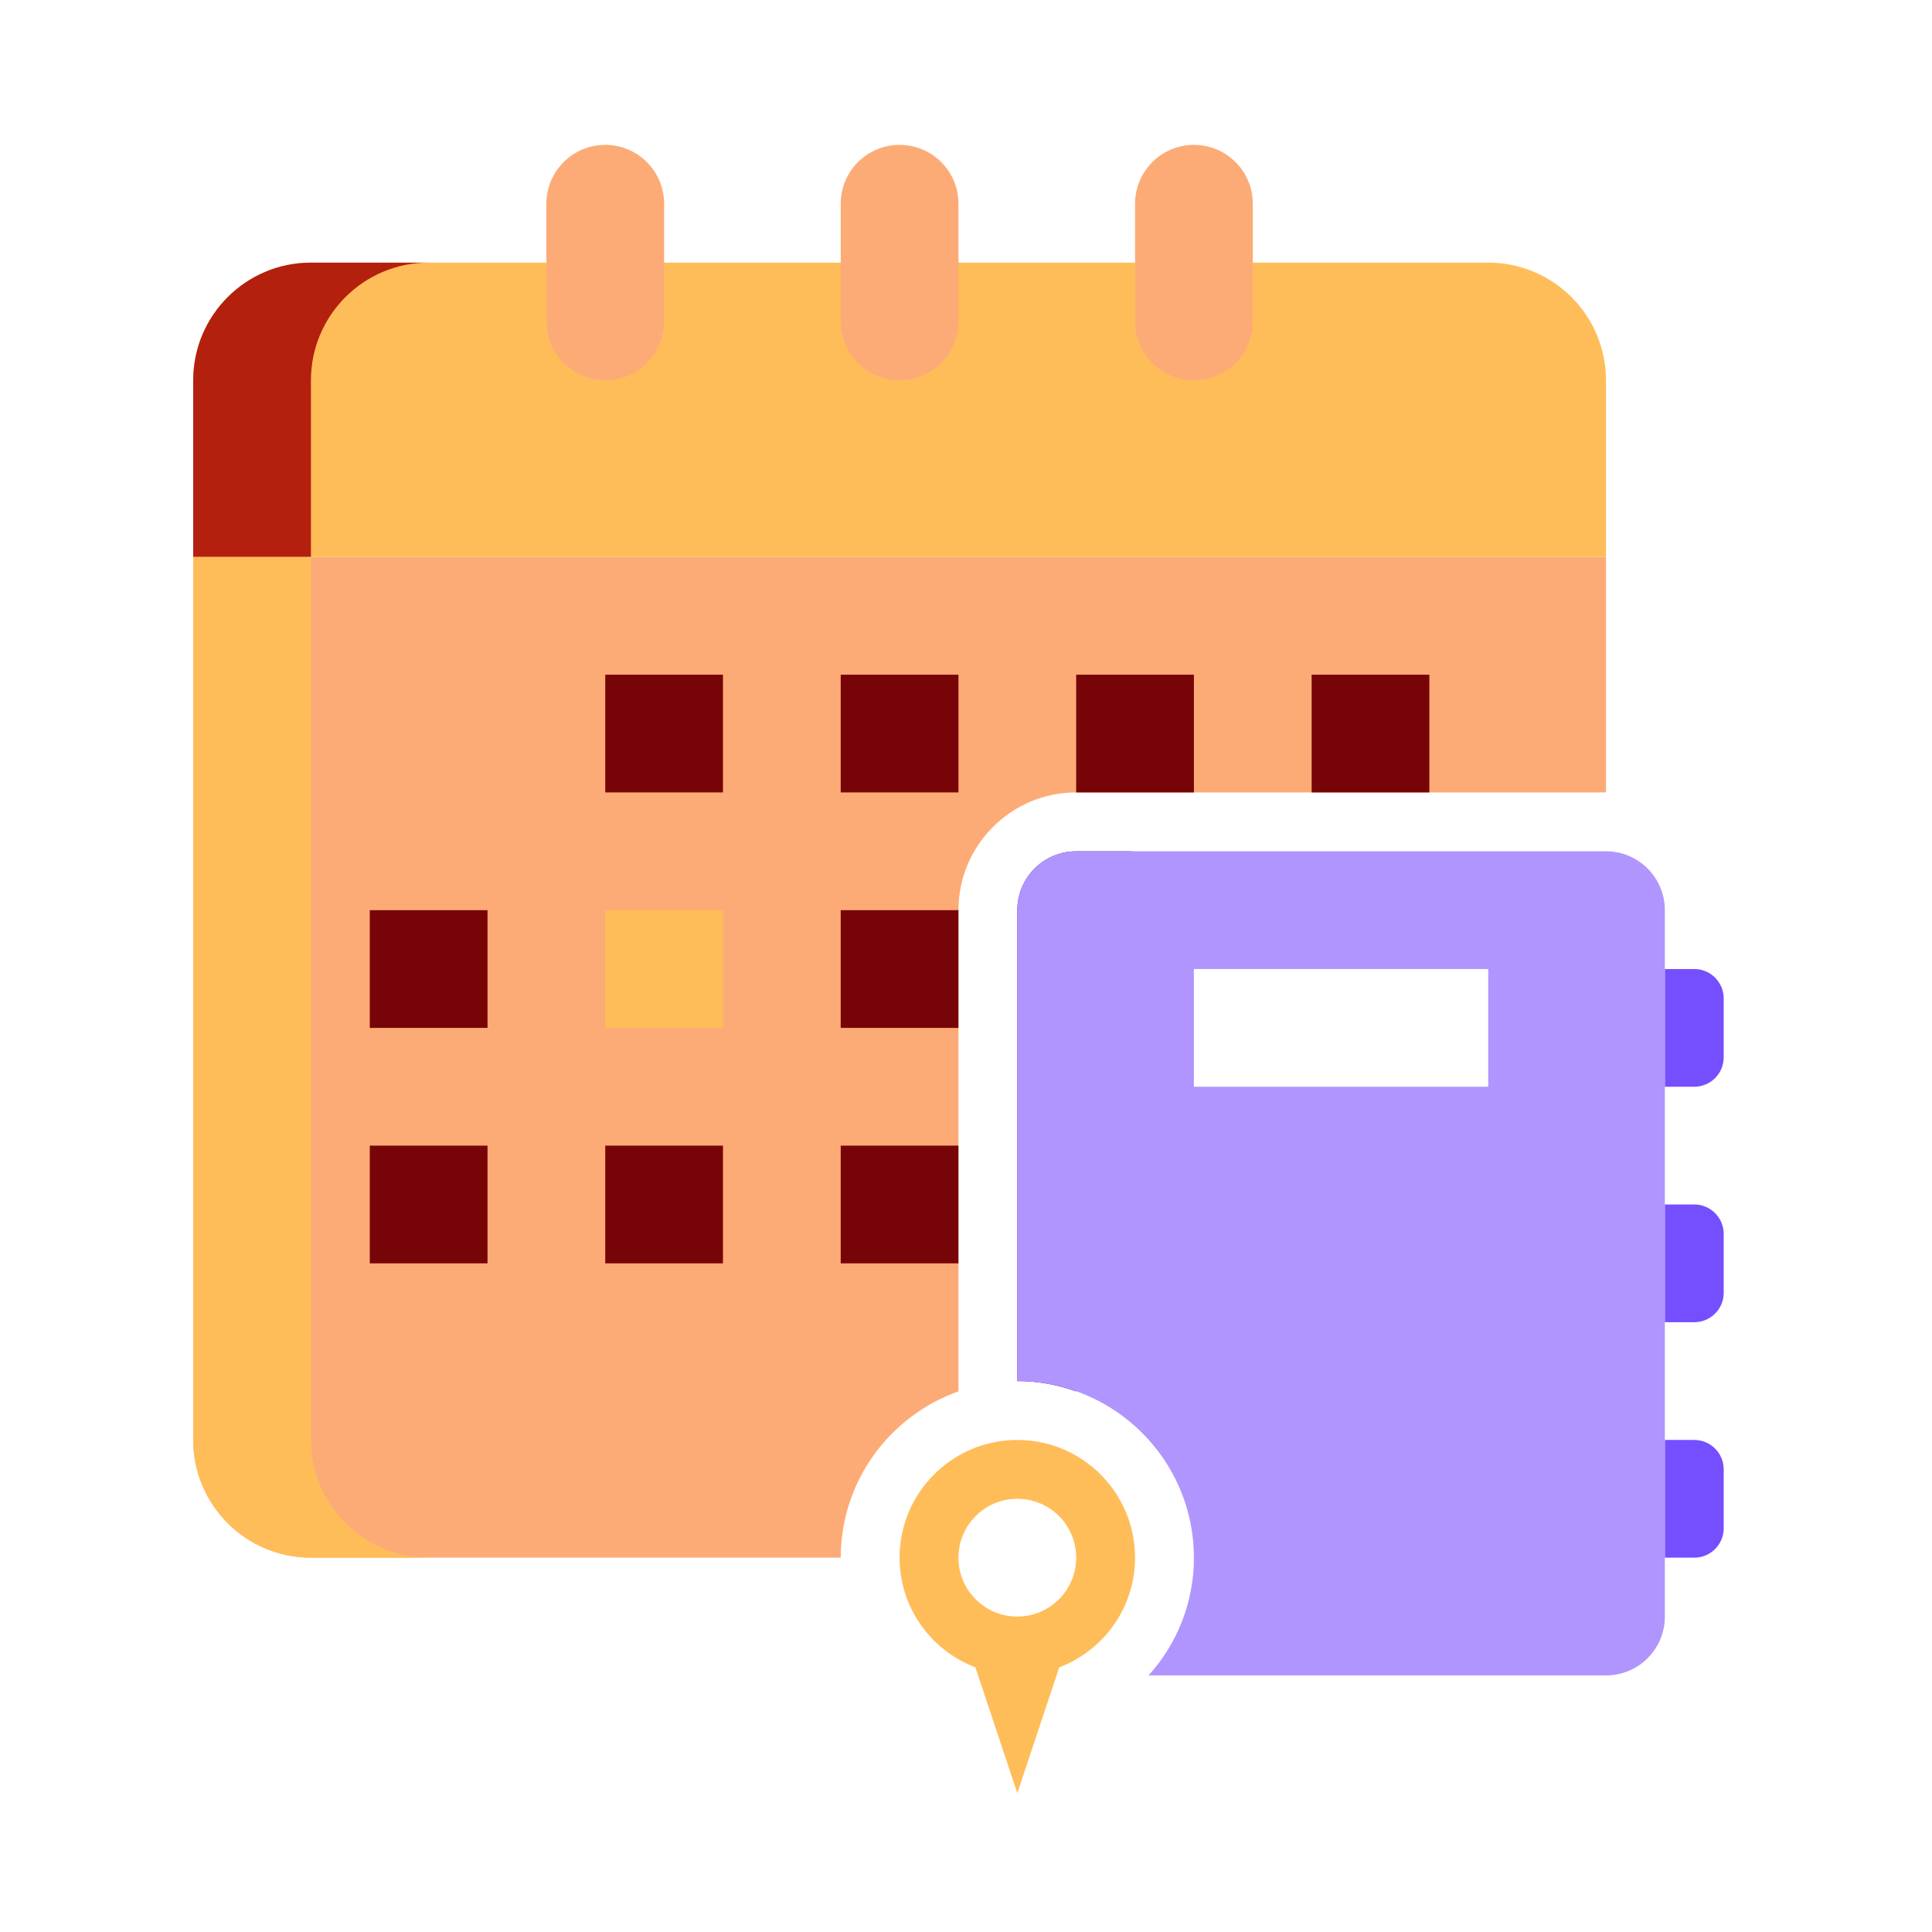 <svg fill="none" height="80" viewBox="0 0 80 80" width="80" xmlns="http://www.w3.org/2000/svg"><path d="m39.688 57.614v-19.927c0-2.689 2.186-4.875 4.875-4.875h21.938v-9.75h-58.5v36.562c0 2.692 2.183 4.875 4.875 4.875h21.938c0-3.177 2.039-5.879 4.875-6.886z" fill="#fdab76"/><path d="m66.5 23.062h-58.5v-7.312c0-2.692 2.183-4.875 4.875-4.875h48.75c2.692 0 4.875 2.183 4.875 4.875z" fill="#FFBD59"/><path d="m17.75 10.875h-4.875c-2.692 0-4.875 2.183-4.875 4.875v7.312h4.875v-7.312c0-2.692 2.183-4.875 4.875-4.875z" fill="#b3200e"/><path d="m12.875 59.625v-36.562h-4.875v36.562c0 2.692 2.183 4.875 4.875 4.875h4.875c-2.692 0-4.875-2.183-4.875-4.875z" fill="#FFBD59"/><path d="m25.062 15.75c-1.347 0-2.438-1.091-2.438-2.438v-4.875c0-1.347 1.091-2.438 2.438-2.438s2.438 1.091 2.438 2.438v4.875c0 1.347-1.091 2.438-2.438 2.438z" fill="#fdab76"/><path d="m37.25 15.75c-1.347 0-2.438-1.091-2.438-2.438v-4.875c0-1.347 1.091-2.438 2.438-2.438s2.438 1.091 2.438 2.438v4.875c0 1.347-1.091 2.438-2.438 2.438z" fill="#fdab76"/><path d="m49.438 15.75c-1.347 0-2.438-1.091-2.438-2.438v-4.875c0-1.347 1.091-2.438 2.438-2.438s2.438 1.091 2.438 2.438v4.875c0 1.347-1.091 2.438-2.438 2.438z" fill="#fdab76"/><g fill="#770508"><path d="m25.062 27.938h4.875v4.875h-4.875z"/><path d="m34.812 27.938h4.875v4.875h-4.875z"/><path d="m44.562 27.938h4.875v4.875h-4.875z"/><path d="m54.312 27.938h4.875v4.875h-4.875z"/><path d="m15.312 37.688h4.875v4.875h-4.875z"/></g><path d="m25.062 37.688h4.875v4.875h-4.875z" fill="#FFBD59"/><path d="m34.812 37.688h4.875v4.875h-4.875z" fill="#770508"/><path d="m15.312 47.438h4.875v4.875h-4.875z" fill="#770508"/><path d="m25.062 47.438h4.875v4.875h-4.875z" fill="#770508"/><path d="m34.812 47.438h4.875v4.875h-4.875z" fill="#770508"/><path d="m70.156 45h-1.219v-4.875h1.219c.673 0 1.219.546 1.219 1.219v2.437c0 .673-.546 1.219-1.219 1.219z" fill="#754ffe"/><path d="m70.156 54.75h-1.219v-4.875h1.219c.673 0 1.219.546 1.219 1.219v2.437c0 .673-.546 1.219-1.219 1.219z" fill="#754ffe"/><path d="m70.156 64.5h-1.219v-4.875h1.219c.673 0 1.219.546 1.219 1.219v2.437c0 .673-.546 1.219-1.219 1.219z" fill="#754ffe"/><path d="m44.562 37.688c0-1.347 1.091-2.438 2.438-2.438h-2.438c-1.347 0-2.438 1.091-2.438 2.438v19.5c.856 0 1.673.156 2.438.427z" fill="#4027b6"/><path clip-rule="evenodd" d="m42.125 59.625c2.692 0 4.875 2.183 4.875 4.875 0 2.079-1.306 3.841-3.139 4.542l-1.736 5.208-1.736-5.208c-1.833-.701-3.139-2.463-3.139-4.542 0-2.692 2.183-4.875 4.875-4.875zm2.438 4.875c0 1.346-1.091 2.438-2.438 2.438s-2.438-1.091-2.438-2.438 1.091-2.438 2.438-2.438 2.438 1.091 2.438 2.438z" fill="#FFBD59" fill-rule="evenodd"/><path clip-rule="evenodd" d="m44.562 35.25h21.938c1.347 0 2.438 1.091 2.438 2.438v29.25c0 1.347-1.091 2.438-2.438 2.438h-18.941c1.182-1.308 1.878-3.018 1.878-4.875 0-4.033-3.28-7.312-7.312-7.312v-19.5c0-1.347 1.091-2.438 2.438-2.438zm17.062 4.875h-12.188v4.875h12.188z" fill="#b195fe" fill-rule="evenodd"/></svg>